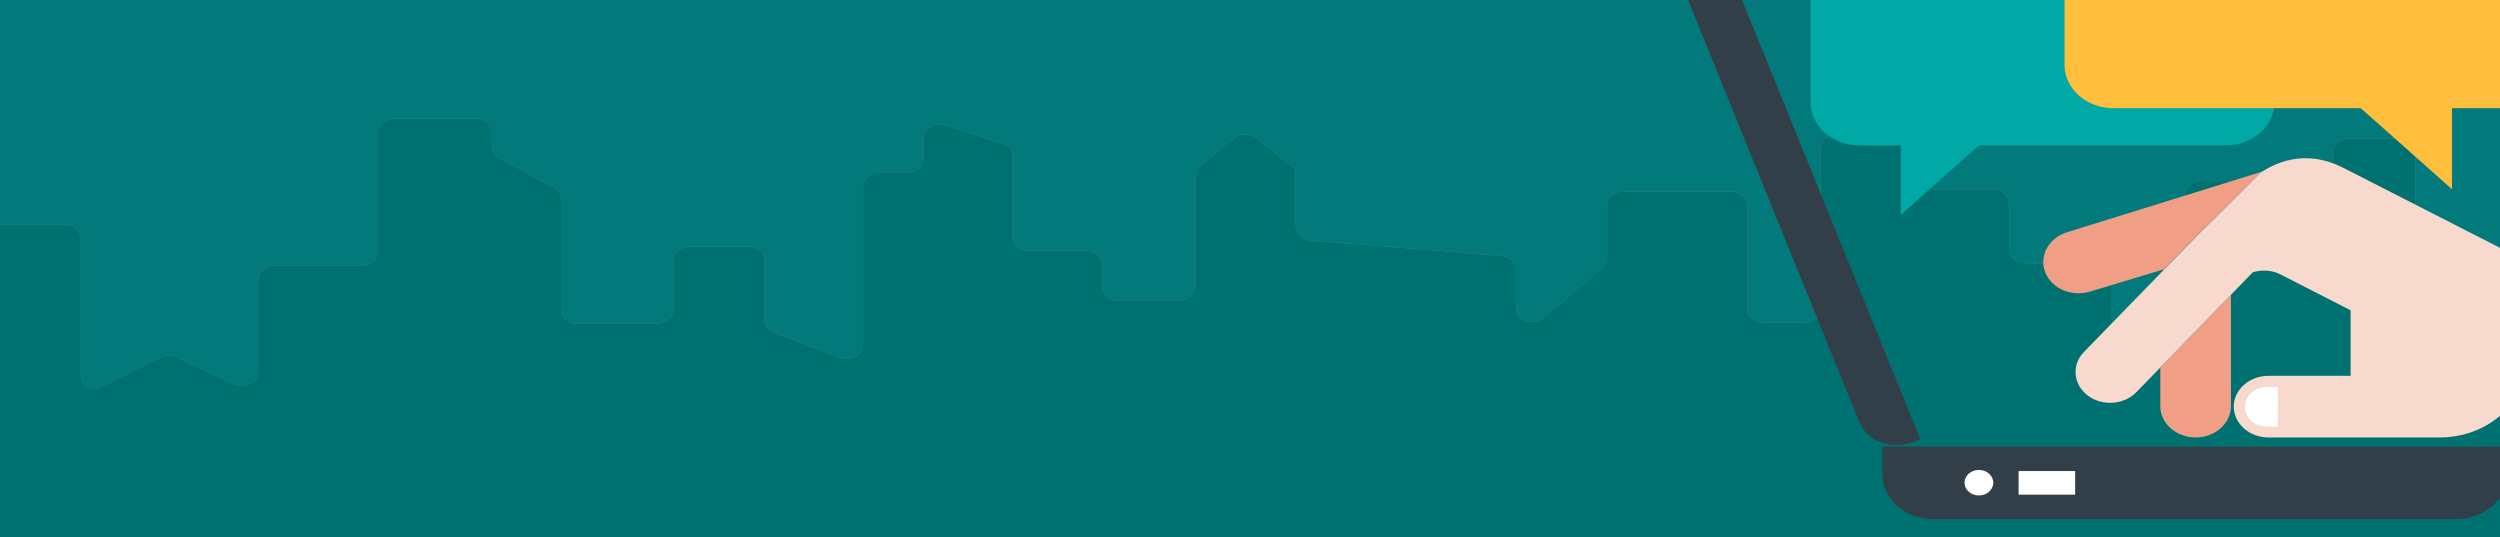 <svg width="1396" height="300" viewBox="0 0 1396 300" fill="none" xmlns="http://www.w3.org/2000/svg">
<rect x="0" y="0" width="1396" height="300" fill="#808080" stroke="none"/>
<g clip-path="url(#clip0)">
<path d="M0 125.541H36.005C40.806 125.541 44.731 128.698 45.092 132.7C45.111 132.901 45.129 133.097 45.129 133.302V209.901C45.129 215.38 50.892 218.941 55.79 216.491L78.63 205.068L89.609 199.56C92.39 198.164 95.827 198.124 98.652 199.451L130.659 214.483C136.739 217.337 144.193 213.597 144.193 207.692V155.966C144.193 151.68 148.279 148.206 153.316 148.206H202.024C207.062 148.206 211.148 144.732 211.148 140.446V74.03C211.148 69.744 215.234 66.27 220.271 66.27H265.564C270.601 66.27 274.687 69.744 274.687 74.03V81.772C274.687 84.422 276.28 86.89 278.908 88.315L309.063 104.659C311.691 106.084 313.284 108.552 313.284 111.202V172.985C313.284 177.271 317.37 180.745 322.408 180.745H366.858C371.896 180.745 375.982 177.271 375.982 172.985V145.501C375.982 141.215 380.064 137.741 385.105 137.741H417.808C422.845 137.741 426.932 141.215 426.932 145.501V178.616C426.932 181.678 429.046 184.452 432.333 185.698L469.115 199.681C475.148 201.973 481.96 198.219 481.96 192.598V104.244C481.96 99.957 486.043 96.484 491.084 96.484H506.64C511.678 96.484 515.764 93.01 515.764 88.723V77.391C515.764 71.993 522.081 68.246 528.037 70.108L559.369 79.917C562.956 81.04 565.339 83.948 565.339 87.2V132.303C565.339 136.589 569.426 140.063 574.463 140.063H606.492C611.529 140.063 615.615 143.537 615.615 147.823V160.198C615.615 164.485 619.701 167.958 624.738 167.958H658.418C663.456 167.958 667.542 164.485 667.542 160.198V98.069C667.542 95.944 668.566 93.91 670.377 92.448L689.291 77.147C692.754 74.347 698.415 74.347 701.874 77.154L720.737 92.448C722.541 93.914 723.565 95.94 723.565 98.065V126.613C723.565 130.615 727.145 133.961 731.832 134.337L838.281 142.888C842.965 143.263 846.544 146.609 846.544 150.612V171.888C846.544 178.799 856.371 182.261 862.115 177.373L894.767 149.602C896.477 148.148 897.439 146.172 897.439 144.116V114.705C897.439 110.418 901.525 106.945 906.562 106.945H966.545C971.582 106.945 975.668 110.418 975.668 114.705V172.402C975.668 176.688 979.754 180.162 984.792 180.162H1007.54C1012.58 180.162 1016.66 176.688 1016.66 172.402V82.746C1016.66 78.459 1020.75 74.985 1025.79 74.985H1061.52C1066.55 74.985 1070.64 78.459 1070.64 82.746V98.025C1070.64 102.312 1074.72 105.786 1079.76 105.786H1112.76C1117.79 105.786 1121.88 109.259 1121.88 113.546V139.283C1121.88 143.57 1125.97 147.043 1131 147.043H1170.15C1175.18 147.043 1179.27 150.517 1179.27 154.803V177.636C1179.27 181.922 1183.36 185.396 1188.39 185.396H1211.14C1216.18 185.396 1220.27 181.922 1220.27 177.636V108.898C1220.27 104.612 1224.35 101.138 1229.39 101.138H1254.19C1259.22 101.138 1263.31 104.612 1263.31 108.898V131.151C1263.31 135.438 1267.4 138.911 1272.43 138.911H1293.81C1298.85 138.911 1302.94 135.438 1302.94 131.151V85.075C1302.94 80.788 1307.02 77.314 1312.06 77.314H1339.59C1344.63 77.314 1348.72 80.788 1348.72 85.075V187.721V205.531C1348.72 209.817 1352.8 213.291 1357.84 213.291H1403.81C1408.85 213.291 1412.94 209.817 1412.94 205.531V149.577C1412.94 149.325 1412.96 149.077 1412.98 148.833V133.305C1412.98 129.019 1417.07 125.545 1422.1 125.545H1458V-568H0V125.541Z" fill="#027A7C"/>
<path d="M1412.94 133.302V148.83C1412.91 149.074 1412.9 149.322 1412.9 149.573V205.527C1412.9 209.814 1408.81 213.288 1403.78 213.288H1357.8C1352.77 213.288 1348.68 209.814 1348.68 205.527V187.718V85.071C1348.68 80.785 1344.59 77.311 1339.56 77.311H1312.03C1306.99 77.311 1302.9 80.785 1302.9 85.071V131.148C1302.9 135.434 1298.82 138.908 1293.78 138.908H1272.4C1267.36 138.908 1263.27 135.434 1263.27 131.148V108.895C1263.27 104.608 1259.19 101.135 1254.15 101.135H1229.35C1224.32 101.135 1220.23 104.608 1220.23 108.895V177.632C1220.23 181.919 1216.15 185.392 1211.11 185.392H1188.36C1183.32 185.392 1179.23 181.919 1179.23 177.632V154.8C1179.23 150.513 1175.15 147.04 1170.11 147.04H1130.97C1125.93 147.04 1121.84 143.566 1121.84 139.28V113.542C1121.84 109.256 1117.76 105.782 1112.72 105.782H1079.73C1074.69 105.782 1070.6 102.308 1070.6 98.022V82.742C1070.6 78.456 1066.52 74.982 1061.48 74.982H1025.75C1020.71 74.982 1016.63 78.456 1016.63 82.742V172.398C1016.63 176.685 1012.54 180.158 1007.5 180.158H984.755C979.718 180.158 975.632 176.685 975.632 172.398V114.701C975.632 110.415 971.546 106.941 966.508 106.941H906.526C901.489 106.941 897.403 110.415 897.403 114.701V144.113C897.403 146.172 896.44 148.144 894.731 149.599L862.079 177.37C856.331 182.258 846.507 178.795 846.507 171.884V150.608C846.507 146.606 842.928 143.26 838.244 142.885L731.796 134.333C727.112 133.958 723.529 130.612 723.529 126.61V98.062C723.529 95.941 722.508 93.91 720.7 92.445L701.837 77.151C698.378 74.344 692.718 74.344 689.255 77.143L670.341 92.445C668.529 93.91 667.505 95.941 667.505 98.066V160.195C667.505 164.481 663.419 167.955 658.382 167.955H624.702C619.665 167.955 615.578 164.481 615.578 160.195V147.82C615.578 143.533 611.496 140.06 606.455 140.06H574.452C569.415 140.06 565.329 136.586 565.329 132.299V87.196C565.329 83.945 562.945 81.04 559.358 79.913L528.026 70.105C522.07 68.239 515.753 71.989 515.753 77.388V88.72C515.753 93.006 511.671 96.48 506.629 96.48H491.073C486.035 96.48 481.949 99.954 481.949 104.24V192.595C481.949 198.216 475.137 201.974 469.104 199.677L432.322 185.695C429.038 184.445 426.921 181.671 426.921 178.613V145.498C426.921 141.211 422.835 137.738 417.797 137.738H385.094C380.057 137.738 375.971 141.211 375.971 145.498V172.981C375.971 177.268 371.885 180.741 366.847 180.741H322.4C317.363 180.741 313.277 177.268 313.277 172.981V111.199C313.277 108.549 311.684 106.081 309.056 104.656L278.901 88.312C276.273 86.886 274.68 84.419 274.68 81.769V74.027C274.68 69.74 270.594 66.267 265.556 66.267H220.267C215.23 66.267 211.144 69.74 211.144 74.027V140.442C211.144 144.729 207.058 148.203 202.02 148.203H153.316C148.279 148.203 144.193 151.676 144.193 155.963V207.689C144.193 213.598 136.739 217.337 130.659 214.48L98.652 199.448C95.827 198.121 92.386 198.161 89.609 199.557L78.63 205.065L55.79 216.488C50.892 218.937 45.129 215.376 45.129 209.898V133.298C45.129 133.094 45.111 132.897 45.092 132.697C44.731 128.695 40.806 125.538 36.005 125.538H0V890H45.092H1412.94H1458V125.542H1422.07C1417.03 125.542 1412.94 129.015 1412.94 133.302Z" fill="#007171"/>
<path d="M1038.19 -85H1242.87C1257.88 -85 1270.1 -74.148 1270.1 -60.816V57.004C1270.1 70.336 1257.88 81.188 1242.87 81.188H1105.02L1061.4 119.944V81.188H1038.19C1023.18 81.188 1010.97 70.336 1010.97 57.004V-60.816C1010.97 -74.148 1023.18 -85 1038.19 -85Z" fill="#00A8A6"/>
<path d="M1079.37 289.852H1371.83C1387.36 289.852 1400.1 278.536 1400.1 264.738V249.391H1051.1V264.738C1051.1 278.536 1063.67 289.852 1079.37 289.852Z" fill="#323F48"/>
<path d="M941.343 -3.147L1038.19 235.593C1042.38 245.825 1054.94 251.096 1066.46 247.375L1072.39 245.515L960.538 -30.121L954.605 -28.261C943.088 -24.54 937.155 -13.378 941.343 -3.147Z" fill="#323F48"/>
<path d="M1127.18 263.033H1158.76V276.21H1127.18V263.033Z" fill="white"/>
<path d="M1105.02 276.675C1100.59 276.675 1096.99 273.483 1096.99 269.544C1096.99 265.606 1100.59 262.413 1105.02 262.413C1109.45 262.413 1113.05 265.606 1113.05 269.544C1113.05 273.483 1109.45 276.675 1105.02 276.675Z" fill="white"/>
<path d="M1180.05 -60.815H1396.78C1411.79 -60.815 1424 -50.119 1424 -36.786V36.231C1424 49.563 1411.79 60.415 1396.78 60.415H1369.21V105.682L1318.25 60.415H1180.05C1165.05 60.415 1152.83 49.563 1152.83 36.231V-36.786C1153.01 -50.119 1165.05 -60.815 1180.05 -60.815Z" fill="#FFBE3C"/>
<path d="M1245.76 164.592V226.757C1245.76 236.524 1236.86 244.275 1226.04 244.275C1215.04 244.275 1206.32 236.369 1206.32 226.757V205.364L1206.84 204.744L1245.76 164.592Z" fill="#F09E86"/>
<path d="M1154.14 129.711L1263.38 95.761C1263.03 95.916 1262.86 96.071 1262.51 96.226L1227.43 130.797L1208.41 150.33L1167.41 162.732C1157.11 165.987 1145.77 161.337 1142.1 152.19C1138.44 143.044 1143.85 132.967 1154.14 129.711Z" fill="#F09E86"/>
<path d="M1262.51 96.226C1277.17 86.769 1292.7 85.684 1308.57 93.746L1404.2 142.579L1410.83 145.989V201.179C1410.83 224.897 1389.19 244.276 1362.32 244.276H1332.66H1312.41H1266.7C1256.05 244.276 1247.33 236.524 1247.33 227.068C1247.33 217.611 1256.05 209.86 1266.7 209.86H1312.59V173.274L1273.5 153.276C1268.61 150.795 1263.03 150.485 1257.97 152.035L1193.23 218.696C1186.43 225.983 1174.21 227.068 1166.01 221.022C1157.81 214.976 1156.59 204.124 1163.39 196.838L1227.61 130.797L1262.51 96.226Z" fill="#F8D9CE"/>
<path d="M1266 238.229H1271.93V216.061H1266C1259.19 216.061 1253.61 221.021 1253.61 227.067C1253.43 233.268 1259.02 238.229 1266 238.229Z" fill="white"/>
</g>
<defs>
<clipPath id="clip0">
<rect width="1396" height="300" fill="white"/>
</clipPath>
</defs>
</svg>
